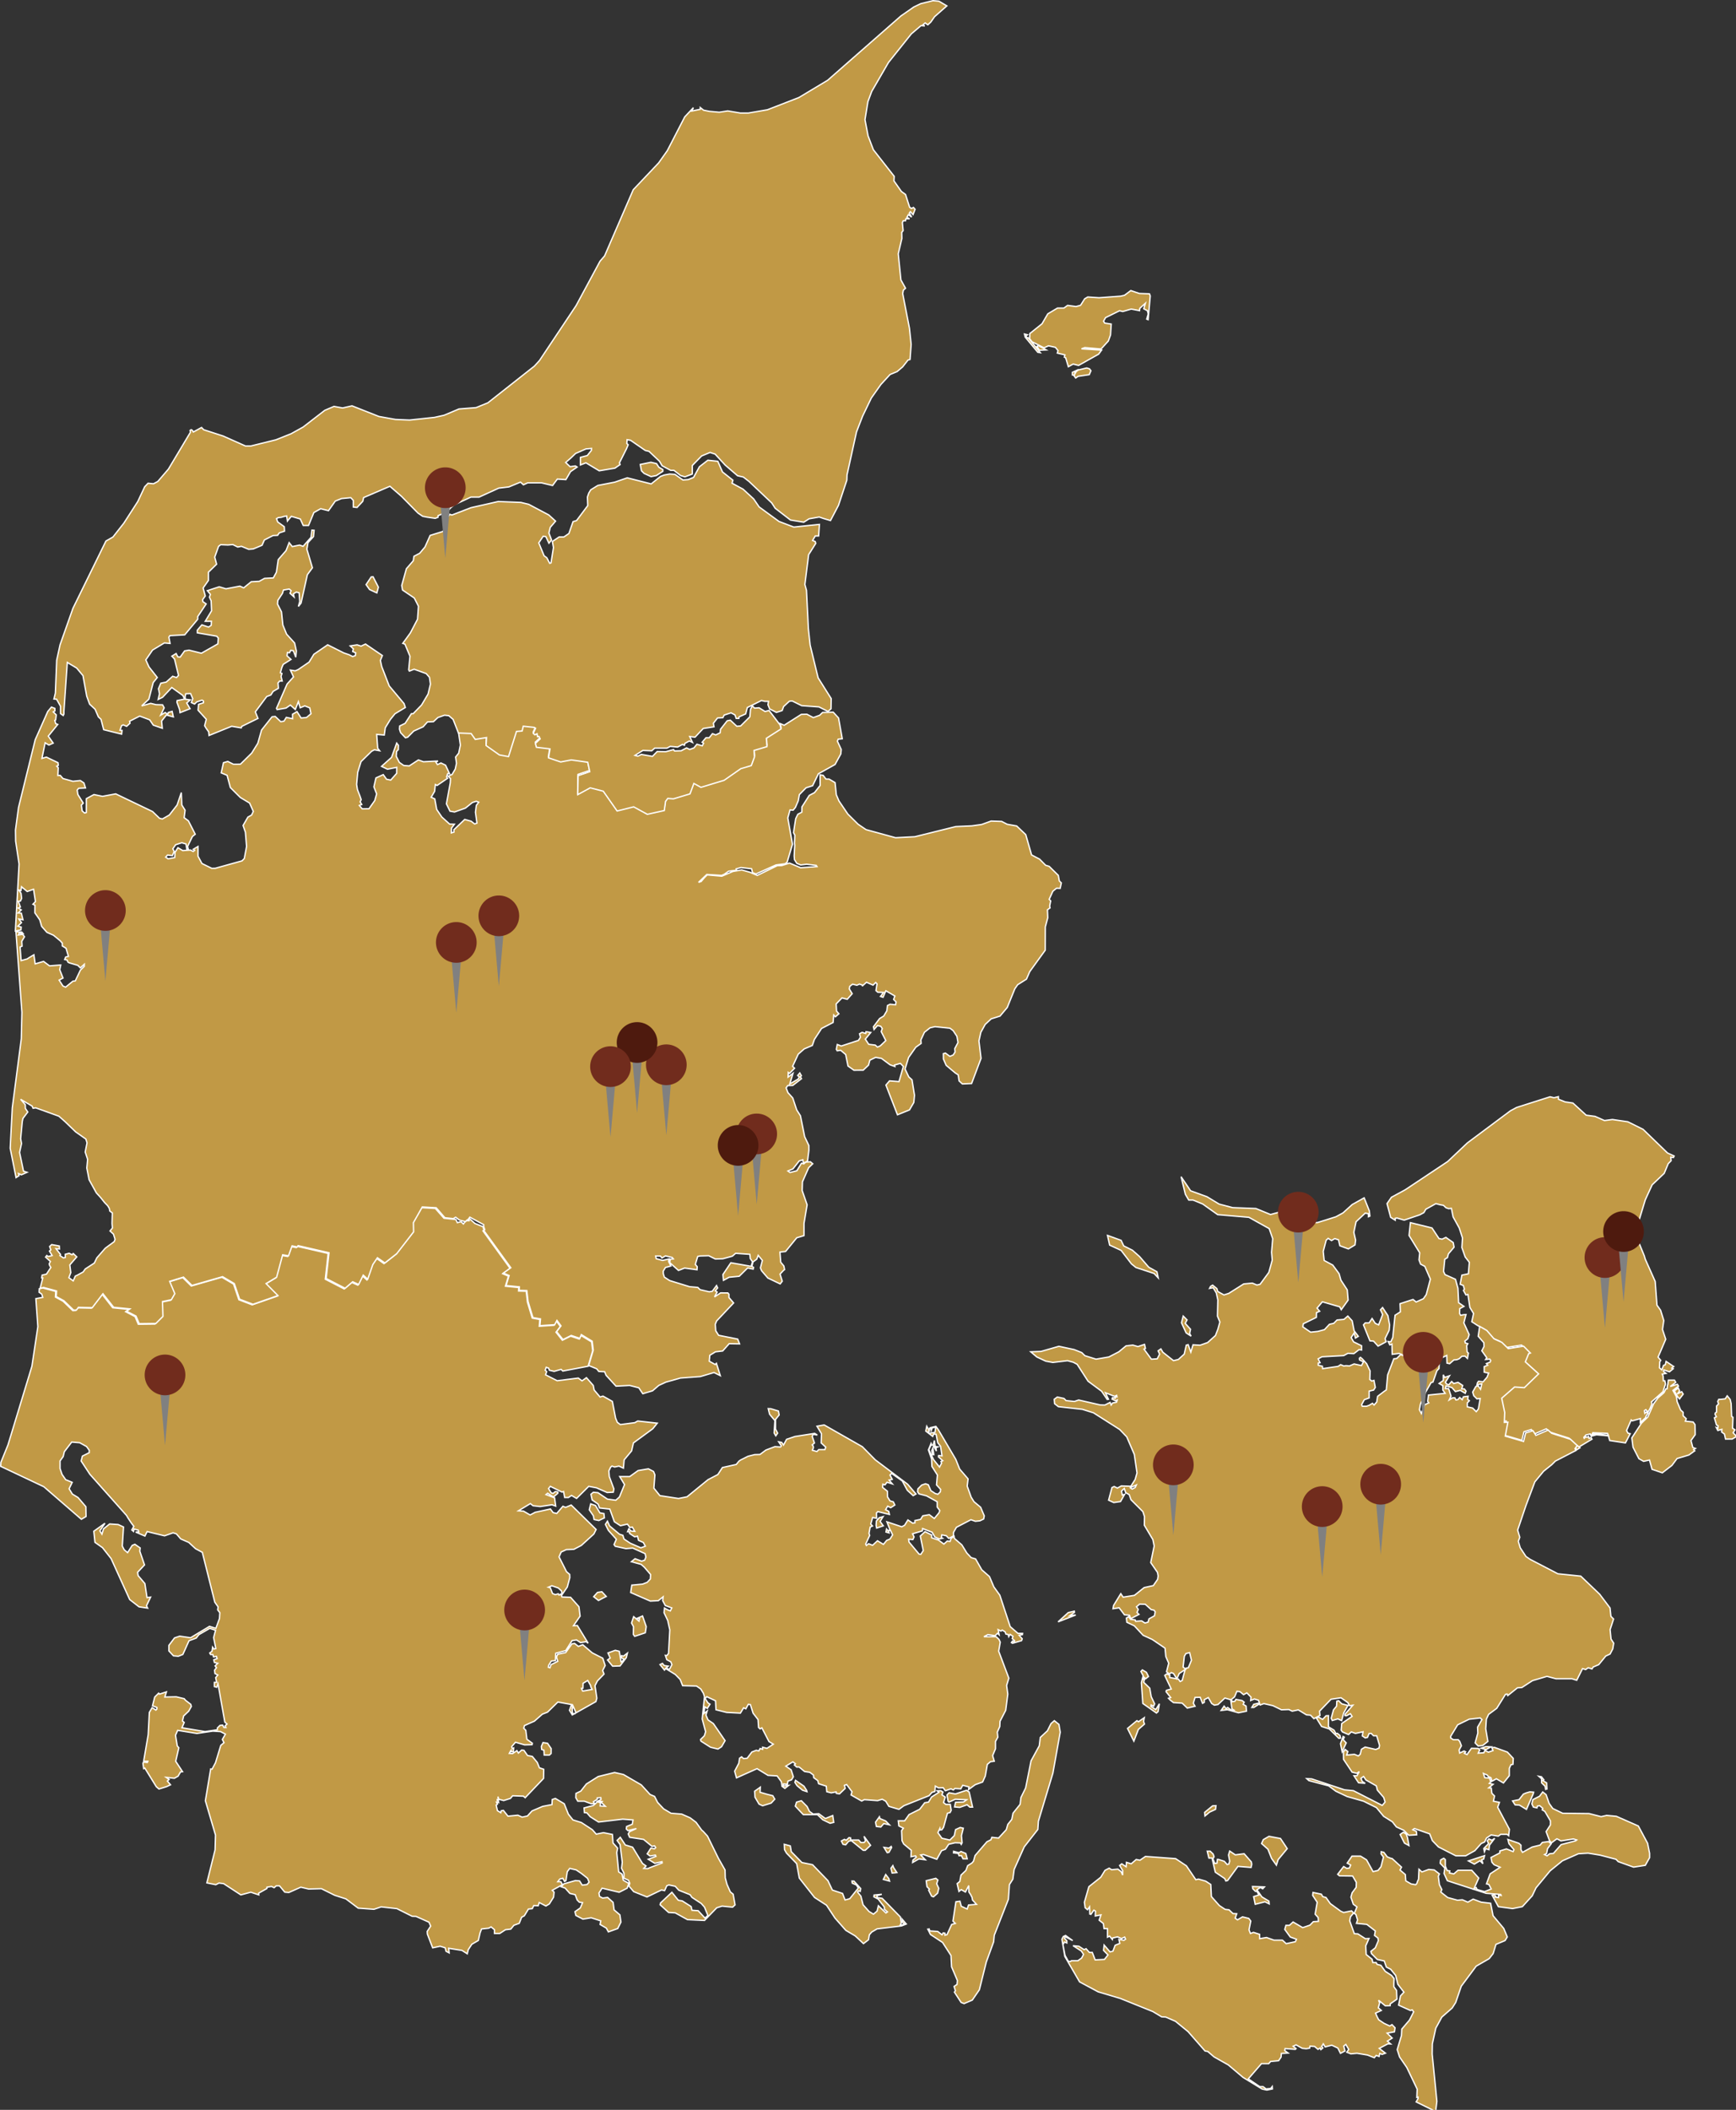 <svg xmlns="http://www.w3.org/2000/svg" xmlns:xlink="http://www.w3.org/1999/xlink" preserveAspectRatio="xMinYMin meet" viewBox="0 0 653 793.21"><rect x="0" y="0" width="653" height="793.21" fill="#333333" stroke="none"/><defs><clipPath id="a"><rect x="163.99" y="346.66" width="15.3" height="34.13" style="fill:none"/></clipPath><clipPath id="b"><rect x="163.99" y="346.66" width="15.3" height="34.13" style="fill:none"/></clipPath><clipPath id="c"><rect x="179.99" y="336.66" width="15.3" height="34.13" style="fill:none"/></clipPath><clipPath id="d"><rect x="179.99" y="336.66" width="15.3" height="34.13" style="fill:none"/></clipPath><clipPath id="e"><rect x="31.99" y="334.66" width="15.3" height="34.13" style="fill:none"/></clipPath><clipPath id="f"><rect x="31.99" y="334.66" width="15.3" height="34.13" style="fill:none"/></clipPath><clipPath id="g"><rect x="159.85" y="175.71" width="15.3" height="34.13" style="fill:none"/></clipPath><clipPath id="i"><rect x="433.71" y="543.07" width="15.3" height="34.13" style="fill:none"/></clipPath><clipPath id="j"><rect x="433.71" y="543.07" width="15.3" height="34.13" style="fill:none"/></clipPath><clipPath id="k"><rect x="489.71" y="558.76" width="15.3" height="34.13" style="fill:none"/></clipPath><clipPath id="l"><rect x="489.71" y="558.76" width="15.3" height="34.13" style="fill:none"/></clipPath><clipPath id="m"><rect x="511.71" y="550.38" width="15.3" height="34.13" style="fill:none"/></clipPath><clipPath id="o"><rect x="527.71" y="500.76" width="15.3" height="34.13" style="fill:none"/></clipPath><clipPath id="p"><rect x="527.71" y="500.76" width="15.3" height="34.13" style="fill:none"/></clipPath><clipPath id="q"><rect x="480.71" y="448.07" width="15.3" height="34.13" style="fill:none"/></clipPath><clipPath id="r"><rect x="480.71" y="448.07" width="15.3" height="34.13" style="fill:none"/></clipPath><clipPath id="s"><rect x="596.05" y="465.13" width="15.3" height="34.13" style="fill:none"/></clipPath><clipPath id="u"><rect x="603.05" y="455.36" width="15.3" height="34.13" style="fill:none"/></clipPath><clipPath id="v"><rect x="603.05" y="455.36" width="15.3" height="34.13" style="fill:none"/></clipPath><clipPath id="w"><rect x="189.64" y="597.63" width="15.3" height="34.13" style="fill:none"/></clipPath><clipPath id="x"><rect x="189.64" y="597.63" width="15.3" height="34.13" style="fill:none"/></clipPath><clipPath id="y"><rect x="54.42" y="509.26" width="15.3" height="34.13" style="fill:none"/></clipPath><clipPath id="aa"><rect x="276.99" y="418.66" width="15.3" height="34.13" style="fill:none"/></clipPath><clipPath id="ab"><rect x="276.99" y="418.66" width="15.3" height="34.13" style="fill:none"/></clipPath><clipPath id="ac"><rect x="269.99" y="422.97" width="15.3" height="34.13" style="fill:none"/></clipPath><clipPath id="ad"><rect x="269.99" y="422.97" width="15.3" height="34.13" style="fill:none"/></clipPath><clipPath id="ae"><rect x="242.99" y="392.66" width="15.3" height="34.13" style="fill:none"/></clipPath><clipPath id="af"><rect x="242.99" y="392.66" width="15.3" height="34.13" style="fill:none"/></clipPath><clipPath id="ag"><rect x="231.99" y="384.28" width="15.3" height="34.13" style="fill:none"/></clipPath><clipPath id="ai"><rect x="221.99" y="393.35" width="15.3" height="34.13" style="fill:none"/></clipPath></defs><path d="M645.64,535.69l-.77-2.66.74-.37-.51-1,.12-.46.46-.29v-2.3l.77-.83-.34-.87.41-.83h.75l1.68-.19.74-1.13,1.11,1.36.37,1.57.19,4.79.5.37-.17,4.07.91.64-.68,1.11,1.33,1.36-1.71,1h-2.48l-.41-1.9-1.06-.76.09-1-1.53.43-.56-1.11.59.25.09-.89Zm-17.36-14.44,2.66-.83.42.68-2.09,1.64,1.36,2.44L631,525l-1.18-2.08,1.47-1.11.5,1.13-.89,1.13,1.67-.85.57.91-1.38,1.8-.68-.8-.45.23.22,1.6,1.33,3.15.92.83v1.31l1.19,1.13-.36.92,2.94.31.72,1,.07,3.74-1.6,2.24.7,2.6,1,.36-.71.44.44.44-2.21,1.59-4.44,1.32-1.94,2.59-3.61,2.78-3.88-1.31-.95-3.49-2.22.49-1.76-1-2.21-4.3-.45-3.52,3.59-5.49,2.42-2.35,2.19-5,1.6-2.15,2.28-2,.75-1.46h.41l.13-1.25.16-.47.2-1.53,2.31,0,.48.82Zm-87-55.61,1.19.23,1.39-.67,2.77,1.95.32,1.73-2.12,2.51-.38,1.43-1,.6L543,478l.54,1.19,3.94,1.77.92,3.35.27,5.45,2,1.38-1.57.85-.08,1.8.41.72,1-.23,1-.07-.8,3.15,2,4.39-.49,1.54-1.14.91.17.69.95.28-.43.76.16,2.32.5.46-.38,2-.94-.88-1.17.08-1,.93-.9.35-1.09.09-1.59,1.4-1-.21-.09-2.89-1.42.69-.76-2.17-1.32,2.58h0L534,507l-3.72,3.42-4-1.59h0l-2.62.33-.09-3.86-.78.31-.64-1.27,1,.15.74-1.66.86-8.36,2-1.27-.12-3.07,4.89-1.59,1.15.95,2.72-1.22,1.09-1.55,1.55-5.81-2.08-4.81-1.59-.84-.6-1.58.26-2.68-4-6.52.51-4.82,8.12,2Zm44.94-52.37,2.51,1,2.92.42,5,4.57,3.33.44,3.54,1.57,3-.39,5.78.85,5.75,2.85,9.19,8.89,2.49,1.15-.28.57-1-.15.15,1.34-1.09,1.1L626,441.12l-4.54,4.32-2.58,5.64-2.44,8-.69,1.24,0,1.56-.78,1.66,3.52,8.56.38,1.29,3.73,8.36.67,8.92,1.36,1.91,1.21,3.88-.49,3.36,1.22,3.67-2.88,6.73,1,1.21-.36.53-.12,2.28.86.75.7-1.7.63-.21.3-1.26,2.88,1.94-.74.57.54.26-1.4,1.15-2.13-.71-.1.6.94.71-1.43.27.33.75.09,1.76.54,0,.26,1.19-.93,2.89-4.35,3.87.17.76-.1.25-.62,1.48-.74,1.35-.83-.94-.54.38.16,1,.47-.46.73.36-.77,1.22L619,533l-2,1.81.05-1.49-3.1.86-.37-.36-1.75,4,.56,1,.8.19-1.78,3.46-5.91-.89-.36-1.25-.11-.51-4.53-.41-1.62.45.08-.61,1.24-.21,4.78.58-.31-.74-5.54-.24-.61,1.26-.36-.8-1.62.38-.78.9.15.36.67-.61.35.24.6-.38.17.79.79-.32.33.61-5,3h0l-.92-.81h0l-.19-.23h0l-2.5-2.34L583,538.4l-1.35-1.23-4.58,2L576,537.44l-2.74.83-.79,3.21-6.89-2,1-5.23-1.34.07.14-3.76-1.07-5.32L569.1,521l3.68.25,5.36-5.19-5-4.51,1.14-3.08.63-.2-2.56-2.57-5.77.91-2.4-2.34L561.22,503l-2.74-3.17-2.68-1.51h0l-2.19-1.4.67-3.11-1.39-2.29-.72-4.85-.77.16-.92-1.69.35-.47-.4-1.39-1.18-.46.64-3.43,2.45-.51.35-4.31-1.55-2L549.88,469l.23-3.57-1.2-3.73-2.32-4.2-.65-3.22-1,.13-1-.33-1-.93-1.13-.19-1.7-.44-3.78,2.1-.74,1.27-1.51.82-5.89,2-2.7-.8-.68.11,0,.72-1.71-1.08-1.37-5.16,1.66-2.39,5.17-2.8,16-10.64,7.41-7,16.2-12.08,2.33-1.25,12.57-4,1.47.36,1.66-.41Z" style="fill:#c19945;stroke:#fff;stroke-width:0.5px"/><path d="M475.63,709.39l-.66.71-.87-.48-1.32.84,1.89,2.69,2.62,1.57.12,1.06-1.59-.79-3.67.94-.59-2.89,2-.63-.86-1.47-.45.14-1-1-.13-.84Zm-33.42-10.63,4.06,2.7,3.54,5.22,1-.23,2.72.78,1.91,1.25.23,4.54,3,3.38,2.17,1.44,1.46.16,1.49,1.41,1.42.07-.59,1.65.87.64,1.89-1.12,2.35.58.75,1-.66,3.31.53,1.36,1.15-.42,2.31.74,0,1.63,2.59-.44,2.81,1,3.18,0,1.42,1.32,3.44-.74.42-.92-2.33-.84-2.07-2.85.43-1.53,1.31,0,1.39-1.27L490,724.7l2.73-.93,1.28-1.31,1.92-.12-.11-1.44-1.13-1.26.77-4.48-1.69-2.57.12-1.11,3.14.65.54.93,1.2.31,1.64,2.31,3.9,2.84,1.09.49,3-.61.75.8L508,720.61l-.3,1.52,1.73,4.84,1.34.08,2.83,1.82,1.35-.09-1.22,2.77.18,3.27,2.2,1.77.27,1.23,1.26,0,.38.7,1.4.34,1.64,2.27,2.38,1.55.94,1.17-.07,2,0,1.09,1,1.36.14,3.3-2.52,1.77,0,.65-1.83.08L518.56,752l.4,1-.5,1.84,1.13,1-2.18,1,.66,1.5.54,1,2,1.34,2.15,1,.85-.51,1.14,1.18-.22,1.53-2.76.49,1.91,1.86-1.81,1.13,1.22,1.08-1-.06-3.29,1.72,2.35,1.8-1.28.46L519,772l-.26,1.13-1.1-.38-.69.86-2.54-1-4-.67-2.25.22-1.57-.62.73-1.05-1.1-1.88-.76.62.45,1.84-1.69.89-1-2-2.27-1.06-2.48.64-.7-1.14-.64,1,.47.53-.75.65-.28-.63-.81.51-1.29-1.09-1.72-.11-.13.76-1.32.21-1.45-.16-2.33-1.29-1.1.51,1.09.89-.27.29-3.85-.3-.12.77,1.26.92L482,772l-.13,1.4-.92,1.34-3,.28-.72.83H474.5l-4.95,5.71,4.3,2.92,1.25,0,1.14.86,1.7-.16.63-.76.06.93-2.1.42-1.8-.39L467.56,781,462,776.3l-5.33-3-2.38-2.05-1-.16-6.41-7.31-4.74-3.87-3.64-1.58-1.51-.07-3.34-2-12.25-4.94-8.31-2.47-7-3.75-5.55-9.57-1.1-6.48.53-1,.84-.4,2.69,1.92-2.81-1.44-.26.63.86.89v.82l-.89-.37-.57,1,.8,4.06,1.22,2.19.74.11.46-.32h2.41l1.4-1,.72-1.38-.84-1.27-3.11-2,2.21.22,1.94,1.27.76-.35,1.24,1.4,1.1,0,1.06,2.8,3.49-.17,1.35-1.7-1.68-1.71.22-2,2.23,2.58,1.09-.29.82-2.2,1.76-.71-.34-1.49,1.88.33.63-.43-.35-.78-1.17.55-1.51-.64-1.83.42-.11.58-1.05-1.29-.79.41v-3.23h-1.3l-.23-1.89-1.6-1.27.69-2-2.14.43.06-1.85-.6-.35-1.1,1.58-.43-.12-.08-2.71-.79,1.09-.87-.74-.29-2.06,1.68-5.86,4.48-3.56,1.58-2.58,1.57-.82.94.59,2.33-.23,1.23.93.58,1.32,0-1.71-1.14-1.93.8-.61,1.64,1.1.12-1.66,1.8.55,1.88-1.62,1.41.28,2.06-1.42Zm20.34-2.85,2.11,1.43,3.33-.42,2.69,3.06.17.89-.26,1.2-4.94-.39L461.77,707l-.66.17-.43-.92-3.54-2.39-1.24-5.32h-1.18l-.61-2.57,1.12,0,1.1,1.07.34,1-.43.82.69,1.7.84-.11.14-1.39h.42l2.18.7,1.08,1.2.63-.15.33-1.11-.44-2.3Zm59.27,2.18,1.31.54.52.1,3.54,3.23-.57,1.09,2,1.69.18,2.38,2,1.15,1.71.29.41-.41.38-1.06.28-.57.17-3.76,1.11,1,2.56-.93,2.08.19,1.93,1.48-.4.89.4,3.16.92,1.84-.39.94,2.6,2.06,3.67,1,1.84-.16,2.06.9,2-1.14,3,1.13,3.57.42.93,4.68,4,4.77,1.34,3.21-.84,1.37L562.71,731l-1.07,3.47-1.48,1.9-4.88,2.81-5.62,7.55-2.09,6.1-1.33,2.1-3.89,3.4-2.27,4.18-1.3,5.9-.06,3.82L540.49,790l-.47,3.82-7.33-3.6.72-1.28,0-.52-.47.12.13-3.12-3.91-8.16-2.71-3.94-.88-2.76,1.58-5.28.13-2.43,2.92-3.42,1.54-3.06-.52-.75-.69.23-4.44-2,.7-3.48,1.3-1.4-2.31-3L525,742.7l-1.9-2.36-1.62-.8-.79-2.31-2.61-.56-2.18-2.19-.24-.86,1.66-1.32,1.13-2.67-.12-1-1.31-1,.31-1.67-3.18-2.47-3.93-.39.43-1.31-.64-2.06-.59-.34,1-2.49-1.38-1-.89-2.65.45-1.64,1.53-2.06.06-1.86-1.4-2.39-4.94-.07-.68-.58,2.25-2.92,1.16.7,1-.15.48-1.12-1.31-.71,1.81-2.64h3.2l2.27,1.4,2.45,4.43,1.87-.44,1.11-1.4.93-3.63-.92-1.22.07-.79,1,.23Zm36.6-.45-.35,1.32-.74.21.48,1.5-1.1-1.13-2.14,1.28-2.21-1.2Zm-81.09-7.26,4.33.81L484.2,695l-3.43,4.14-.65,2.08-1.84-2.58-1.34-3.42-2.4-2.13.64-1.46Zm84.92.72-2,2.62-.17,1.69-1.23-.39-.47,1.14-.25-1.2,1.83-1.88-.53-1,.63-.75,1.14.54Zm-32.83-.25.56,3-1.69-.93-1.62-3.24,1.21-.85,1.08.74ZM455,681.26l-1.74,1.46-.14-1.34,3-2.46,1.27-.06-.17,1.39Zm121.77-7-2.59,6-2.63-1.61-1.65-.1-.94-1.48,2.43-.48,1.62-2.08,1.05-.45,1.38-.4,1.43.11Zm5.93,3.71,1.38,1.94,3.72,1.8,9.94.11,4.54,1.16,2-.47,3.72.34,8.26,3.64,3.49,6.51.75,3.75,0,1.65-1.62,2.88-4.41.68-5.79-2.08-.82-.87-5.94-1.55-4.57-.75-3.62.22-6,2.64-4.64,3.77-5.31,6.4-1.43,3-3.71,4.08-3.68.73-5.34-.72-2.34-4.28.83-.13.52.5-.34.29,1.38.21,0-.91,1,.1-.18-.39-5.47-.41-14.6-4.74-1.25-2.74.31-2-1.77-1.83.19-1.25,1.16-.62.6.49v2.47l.68,1.64,1,.15-.13.79,1.65.34,1.57-1.37,5.16,0,2.64,2.92-1.77,4,.8-.42.33.73,2.84.81,2.5-1-.89-1.7-.9-.23,1.38-3.76,3.77-2.48-2.27-.94-.83-.95-.35-1.78,3.32-1.71,0-.74,2.48-.77,2.52,1,.32-.73-1.89-2.24-.39-1.59,4.14,1.44.77.71,0,1.7.58,1,3.62-2,3-.73.84-1,2.32-.33,1,.85L582.12,695l-.37,1.84-.77.39.95.49.92-.77,1.48-.17,2.9-3.3,5.46-1.42.4-.32-1.26-.38-4.69.74-1-.56-.53-.23-2,1.5-.78-.87-1.26-3.34,1.62-2.52,0-1.5L581.09,681l-1-.59.23-.56-1.16-1-.91.17-.12.66-1.35-.3-.57-1.21.38-1.6,2.52-1.27,1.19-1.6,1.27,1Zm-.82-5.38-.5.13-.18-1.17-1.33-1.29,0-1.52-1.05-.93,1,.17.91,1.15-.39.32,1.44.83Zm-21.07-15.85-1.78,1-1.88-.49,1.74-.6Zm-54.43-1.5-1.53,3.31-.62-3,1-2.7.42.25-.42.94Zm-76.22-8.06.34,1-2.3,2-1.7,4.42-2.38-4.78,3.53-2.93.58.41,2.2-1.53ZM499.71,645l0,4.22,2.08,1.24.74,1.32.5-.12,1,.78.21,1-.63.1L500,650l-2.89-.93-1.92-3.11.75-.44,1.57.9,1.27-1.36Zm-28.06-3.08-.78,0,.73-1.18,1.61-.39.23.42Zm33.78,2.1-.77,2.85-1.41-.65-2.12.61-.4-.84.86-3.15,1.15-1.39.11-1.88.67-.17,1.2,1.17,2.3.6ZM432,630.29l-1.06.85-.6-.55-.34.77.52-.13-.32,1.24,2.28,2.2.56,3.22,1.27,2.67-.38.91L433,641l-.07.56,1.82,1.17,1.36-2.19-.5,2.95-.61.53-5.13-3.59-.54-7.8L430,630l-.84-1.6.54-.59,1.52.9Zm-27.84-24.13-1.76,1.27,2.25-.27L398,609.75l3.83-3.49,2.28-.53ZM593.38,543.5l.92.81h0l-1.25.76-.33-.72.27-.47Zm-145.9-42.16.56,1-1.88-1.24-1.74-3.8.65-2.52,1.44,1.45-.69,1.3,2,2.22Zm75.23-3.22-.18,2L521,503.24l.37,1.22-3,1.62-1.71-1.87-1.36-.11-2.43-6,.64-.74,1.48,0,1.12-1.67,1.2,1.84,1.27.56,1.5-3.9-.82-1.76.8-.86,2,3.06Zm-94.05-25.7,3.45,4,3.08,1.71.47,2.29-1.55-1.65-6.84-2.25-1.68-1.36-3.87-5.06-4.33-2-.8-3.64,5.11,1.85,1,2.1,3.25,1.61ZM454,449.91l4.58,2.77,5.06,1.33,8.77.34,5.5,2.25,9.59-2.57,2.35,3.93,3.24,1.66,2.51,0,6.88-2.16,2.7-1.47,3.47-3.15,4.48-2.5,1.94,4.87.21,2-.54.23,0-1.13-1.2-.23-3.45,3.23-.84,4,.67,2.92-.23,1.8-2.49,1.51L504,468.35l-.52-2.24-1.43-.44-1.19.73-1.25-.83-.76.67-1.11,4.22.36,3.43,3.21,1.71,2.39,3.24.69,2.44,2.39,3.66.32,3.84-2.58,3.61-.57-1.08-6.54-1.89-2,2.38,1,1.18-1.21.51-.05,1.79-4.91,2.4-.17,1.16,2.93,2,2.76-.3,2.44-.66,1.86-2,1.63-.37,1.24-1.26,2.6-.22,1.45-1.25,1.65,1.79.72,3.72,1.59,2.11-1.08.65-.48-1.93-1.13,1.74.91,1.62,3,1.45,0,1.63-.91-.18-2,1.53-2.23-.12-1.57.85-8.19.45-1.43.78.72,1.45-.67.15v.81l1.54.36.1.91,5.79-.85,1-.65,1.16.5.81-.12,1.35.1,1.72-.75,2.77.61.74-1.37-1.47-.75-.05-.63.41-.34.71.6,1.61,1.78,1.31,2.75-.12,3.2.76.58.8-.25.51,2.64-.63,1L515,523v2.57l-1.82.66-1,1.87.25.6H514l1-.37,1.25-.75.61.65,1-1.15.33-2.12,2.54-1.93.73-.48.51-5.65,2.32-6.05,1.08-.12,1.47-1.46h0l4,1.59,3.73-3.42,6.81,3.72h0l-.09,3.36-.79.82-1.5,4.28-.67.14-2.19,3.85-.73,3.23-.73.18-.37.89-.39,2.07.74,1.45,1.25-3.32,1.54-.7-.43-.56.3-2.37,6.29-.64-.88-1.24,0-1.66-1.41-.81L542.9,519l0-2.15.51,1,1.82-.63-1.54,2.46.4.59.85.37,1.1-1.26.78.76,1.63-.44,1.75,1.17-.39,1.3,1,0,.64.82-.32.82-1.85-1.11-1.82.46-1.33-1.51-2.2-.63-.28,1,1.24,0,.92,2.87-.68,1.41,1.31-.8.8,0,.4.81.79-.16.64-.75.94.82.44-1.08,1.8-.23-.18,1.19.64.5-.78.83,0,1.47,2,.46,1.37,1.35.8-1,.68-3.93-1.23.12-1.18-1.17-.42-1.37,1.18-2.1.88-.29.92,1.32.45-2.07-1.81.38.17-.75.41-.55,1.73.19,1.48-1.74.59-1.53-1.66-.34v-2.1l1.32-.52-.5-.61,1.45-.6.16-.61-.36-.47-1.53.12.43-.65-1.87-2.61.83-1.64-.08-1.41-2.12-2.42.56-3.69h0l2.68,1.51,2.74,3.17,2.93,1.32,2.4,2.34,5.77-.91,2.56,2.58-.63.2L573.75,512l5,4.51-5.36,5.19-3.67-.25-4.85,4.22L566,531l-.14,3.76,1.34-.07-1,5.23,6.89,2,.79-3.21,2.75-.83,1.11,1.75,4.58-2,1.35,1.23,7.09,2.26,2.5,2.34h0l-.82,1.19.35.65-7.73,4-1.34,1.34-3.08,2.47-3.3,4L574,566l-3.13,9.24.8,2.7-.27.78-.28.72.7,2.42,2.18,3.31,1.56,1.07L586,591.67l8.6.88,7.11,6.79,3.91,5.18.33,3.15,1,1-1.3,4,.35,3.53,1,1.57-.36,2.15-1,1.92-1.62.76-2.66,3.24-2.07.87-.46.74-1.43-.44-.95.66-1.18-.34-2.18,4.38-1.79-.57-6,0-3.4-.9-5.46,1.61-4,2.59-1.65.11-3.64,2.92-.22-.58-.63.1L563,642.26l-3.05,2.26-.85,1.82-.24,3.62.81,4.72-1.92,1.54-1.74.19-1.13-1.15,1-3.71-.1-2.2,1.67-2.87-.66-.61-4.14.47-4.35,2.12-2.62,4.31,0,.64,1,.64,1.83,0,.56.62.64,1.67-.85,1.55.19,1.18,1.67-.77.57.31-.46.55,1,.48,1.66-2.36,2.52.06.6.54-.58,1.23,2.13-.15.36-.87,1.35.65,1.71-.6-.41-1.08,1-.11,4.83,1.75,2.22,2.38-.11,2.21-.76.17-.62,1.35v2.77l-2.21,2.74-2.65-1.58-1.67.93-.37-1.32-1-.47-.43-.56-1.4-.59.49,1.58,1.78.18.48,1.43-.55.55,1.44.35L560,672.16l.94.05.24,2,1,1-.43,1.95,2.27.45-.67,1.82,4.42,8.3-.28,2.42-.57-.52-2.43,0-.9.67-2.69-.45L559.17,691l-.71,1.49-1.28.58-2.39,2.69-3.48,1.95-3.69,0-6.55-3.35L538.78,692l-1-2.55-5.74-2-.62.45,1.34.59.14,1.31-3,.18-1.84-1.86-2.81-1.28-1.5-1.92-3.29-2.06-2.72-3.29-4.85-2.4-6.16-1.75-4.24-2-2.68-2-7.49-2-.8-.74,1.88.1,12.34,4.11,3.36.33,10.84,5.53,1.06-1.26-.51-1.72-2.4-2.78-.38-1.58-3.93-2.23-.86-1.31-1,.7.49,1.17,1.11.71-2.5-.2-1.73-2.65,1.14,0,.86-1.57-.9.65-1.8-.44-3.22-4.8-.05-2.73.67-1,1,.81-.45,1.3,2.93-.28,1.46.62.72-.64.46-1.87,1.39-.84,4,.91,1.23-.54.19-1-1.07-3.6-1.19,0-.86-.89-.83.05-.59,1.43-.83.21-1.12-.76.28-1.55-2.87.61-1.53-.57-1.06,1-2.31-1-.46-.66.22-2.48,3.89-2.69-.63-1-1.53.77-.5-.07.06-.59,2.89-3.31-1.28.18L507,640.1l-2.58-1.81-3.74.54-4.33,4.5.16,1.6-2.29,1.21-1.27-1.31-1.53-.12-3.07-1.87-2.28.48-1.27-.61-2.78.1-3.23-1.56-3.39-.76L474,641l-.62-1.78-1.53-.48-1.41.57.13-1.27L469,636.44l-1.22.68L466.42,636l-1.15-.15-.89,2.11-1.24,1,.38.81,1-.19.35-.68,2.34.43.79.61-.37.81,1.08.64.15,1.94-3,.6-4.15-1.15-2.38.28,1.12-1.64.78,1,.54-.49,1.7,1.21.71-.2-.78-.49-.48-3.44-2.18-.62-2.58,2.43-1.38.24-1-.62-1.27-2.23L453,639v1l-.66.37-.89-2.26-1.93.05-.65,2.18.65,1.13-.91.2-2,.5-1.93-1.86-3.29-.22-1.22-.95-.64-.66.83-.28L438.62,636l.13-.51,1.81-.49-2.44-5.13.79-.58,1.12.53-.06.85,3.27.59.66.91.79-.39,1-3.74.51-.92.8-.13,1.16-2.83-.67-2.84-1.41.35-.58,1-.47,4.06,1,.79-2.46,1.65-.9,2-1.24-2-.83-.35-.75.53-1.06-.85.82-3.2-1.09-2.52-.3-3.15-4.8-3.26L430,614.81l-3.32-3.57-2.82-1.35-.17-1.57.89-.55.62,1L427,609l.18.54,2.23-.17,1.27.81,1.16-.32.35-1.24,2.06-1.15.28-1.48-.42-.61-1.09-.24-2.21-2-2.13-.07-1.18,1,.66,1-.48,1.14.75.73-3.09,1.61-.5-1.3-1.87-.15-2-2.64-2.31.35.22-1.25,2.71-4.41.87,1.31,4.26-.68,3.66-2.92,3.43-.74,1.64-2.37.18-1.27-.23-1.32-2.55-3.69,1.29-6.25-.49-2.41-3.21-5.39.06-3.24-.6-1.87-4.49-4.5-.65-1.9-1.32-.72-.54-1.59-1.08,1,.35,1.48.86-.28-1.55,2.72-2.54.37L417,564l1.27-4.75.82-.4,1.21.6,1.49-.81,3.5.12-.16.58.75.49,1.13-.61.42-.94-1.81.82-.11-.54,1.49-2.37.68-2.44-1-6.93-2.85-6.62-2.65-2.77-9.88-6.28-4.19-1.31-9-1-1.42-1.11-.14-1.66,1.16-.85,2.52.54.78.8,3.13.32,1.6-.54,8.09,1.85,1.74.05,2-1,.39,1,.54-.79,1.49-.29.25-.8-.63.27-1.31-.65.18-.54,1,.23-.07-.49h.76l-.15-.59-.77.36-3.44-1.35,1.14,2.45-.47.08-2.1-3.09-5.11-3.78-4.1-6.35-1.43-.76-2.19-.59-5.52.66-2.67-.49L390,510.16l-2.28-1.94,3.88-.15,6.7-1.92,5.72,1.22,2.88,1.14,1.19,1.17,4.19,1.3,4.83-.83,3.75-1.94,2.7-2.23,2.56-.29,1.91.56,2.48-.83.35,1.52-.54.26L433.1,511l2.19-.15.9-1.76-.57-1.23,1.05-.74.75,1.26,4,3.16,1.83-.45,2.2-2,.77-3.38.71-.18,1,2.8.82-2.75,2.65.16,2.85-1,2.94-2.64.92-2.38.75-2.71-.91-2.2.14-6.09-.56-2.61-1.19-2-1.36.26.38-.74.77-.48,1.6,1.3.33,1.09,2.32,1.29,1.82-.58,5.64-3.56,3.24-.3,1.7.72,1.21-.28,3.29-4.48,1.27-4.6-.25-2.94.43-5.12-1.32-3.79-7.65-4.25-11.73-1-5.64-4-3.62-1.48-1.62,0L445.88,449l-1.61-6.61,3.57,5.29Z" style="fill:#c19945;stroke:#fff;stroke-width:0.5px"/><path d="M353.12,709.92l-.44,1.84-1.55,1.36-.7-.25-1.12-2.24.29-.4-.92-.92-.3-2.24,3.63-.91.78.64-.45,1.41Zm-18.82-3.7.31,1-2.34-.64.89-1.85Zm1.84-4.07,1.22,1.85-1.8.18-.43-1.8.72-1ZM358.71,696l2,.53.78-.45,1.81.75.52,2h-1.58l-.6-1.22-.89.07-.29-.88-1.8-.2Zm-23.33-1.41-1,1.81-.66.12-1.22-2,1.86.29.87-.63ZM295,693.36l2.29.62.35,2.17,4,4.08,4,.81,5.79,6,1.67,3.54,3.83,1.27.94,2.45,1.76-.47,3.22-4-.68-1.15-1.59-.69-.13-.8.76,0,2.55,2.82-.18,1.05-.69-.2-.29.5,1.23,1.51.81,3.23,2.26,2.54,1.65,1,1.37-1.16.48-2,2.84,2.71.59-.41-1.18-1v-.81l-2.31-3-1.63-.85.07-.67,2.91-.3-1.79.55,0,.69,1.93.3,6.86,7L339,723l-.44.87,1.75-.47-.85-.73-.09-1.13,1.54,1.81-1.79.71-9.22,1.12-2,1.18-.87,1-.33,1.9-1.9,1.45-3.11-2.89-3.54-2.1-4.07-4.61-3.19-4.83-4.49-2.91-5.74-7.3-1-5.44-3.81-3.94-.75-1.29Zm30-3,2.47,3.4-2,1.87-.77,0L320.24,692l-1,.22-1.16,1.36-1-.22-.6-1.24,1.16-.61.67.35,1.05-1,.58.1.06.8,3,0,.8.94,1.2,0,.56-.61Zm6-6.65,2.14.88,1.42,1.46-2.13-.46-1.1,1.28-1.68-.2-.32-1.61L330.8,683ZM304.48,681l1.4,1,2.12-.13,2.46,1.81,2.78-1.12.38,2.57-1.38.34-2.77-1.34-2-1.92-5.32,0-3-3.18.46-1.5,1.82-.54,2.15,2.17Zm49.41-7.78.8.5-.38,1.07,1.23.82-.62,2.09.88.68,1.65,0,.35,2.21-.42.85-1,.25L354.92,687l-.64.91-.63.06-.1-.6L352.8,689l1.5,2.1,3,.68,1.66-1.66.49-2.27,1.74-.8,1.16.28-.7,2.79.25,2.7-.32.6-.31-.55-2-.07-2.41.56-1.24,1.87-1.45.55L352.38,699l-5-1.78-1.05.17,1.73,1.8-2.42-.32-2.34,1.34.11-.91,1.27-1.08-.28-.49-1.75.31.12-2.41-2.86-2.39-.62-1.25-.16-3.74.67-.94-1.7-.84-.22-1.94,2.41,0,1.65-2.33,4-2,1.88-2.44,1.45-.25,1.13-1.91,2.77-1.78-.65-.55Zm9.66-.14,1,.63,1.29,5.69-1.06,0-1-.9-2.78,1-1.94-.18.38-1.75,3-.11,1.16-.83-4.29-.19-2.34,1.07-.34-.3-.42-2.38L357,674l2.38.44Zm-74.86,1.53,2,.5.75,1.3-1.36,1.47-3.22,1-1.35-.62L284,675.67l-.15-2.24,2.15-1.54-.11,1.92Zm14.73-1.5.12.48-1.67-.56-2.06-1.7-.82-1.26.26-.74,3.16,2.19Zm-58.9,1.53,1.69.72,1.17,2.28,2.26,2.41,2.77,1.65,4,.31,3.18,1.4,2.24,1.69,2.12,2.94.57.48,1.62,1.78,4.08,8.31,2.51,4.41.08,3,.64,2.37,1.27,2.88,1.06.87.72,4-.94.87-3.95-.4-2,.63L265,722l-6.41-.3L254,719.16l-2.5-.16-3.2-2.9.18-.69,4.26-4,2.4,3,1.48.24,3.35,2.12.32,1.4,2.33.17,2.57,2.78,1.08-1L265,717l-1.22-1.38-3.51-2.3-.7-1-4.26-1.69L254,709.16l-2.42-.51-.78.33L250,710.8l-1.16-.26-5.47,2.63-5-2-1.78-2.08.29-1.08-.5-1.14-1.69-.75,0-1.94-.89-1.79.27-2.26-.82-6.65-1.13-1.56,1.2-1.18,1.89,2.89,2.74.83,3.74,6.12,1.31.94-.84.93,1.55.06.69-.33,4.68-1.8-.07-.47-2.7.61L243.83,699l2.9-1.09-.22-.48-2,.35-1.06-.82,1.41-2.19,1.31.3.48-.47-.46-.65-.94.2-3.17-2.61-5.25-.8-.53-1.25.48-.86,2.59-1.17-3.18.77-.6-.61.11-.93,2.14-.88.27-1.6-3.88-.29L225.14,685,222,683l-1.25-1.46-.93-.07-.12-1.77,3.48-.91,1.53-1.4,1.15.37-.1,1.21,1.92.1-1.53-1.48.32-.3-1.62-.16,1.22-.6-.08-.7-1.34.11,0,.51-1.44.93.46.72-1.36,0-2.52-.93h-2.46l-.74-1.32.06-1.61,1.81-.86,2.09-2.67L225,667.9l6.18-1.52,3.32.75,6.72,3.9ZM207.3,659.24l-.64.59-1.95,0L204.6,658l-.85-.29-.11-1.12.61-1.46,1.71.26,1.36,2Zm191.51-8-2.76,15.39-5.45,18.06-.21,3.1-5.12,6.55-3.79,8.49-.5,3.67-1.27,2-.4,5.54L374,727.57l-.24,2.48L371,737.63l-2.61,10.44-2.65,3.87-3.1,1.32-1.11-.43L359,748.94l.38-.48-.51-1.65,1.12-.76.14-1.45-2.19-5.16-.22-4.24-3.17-4.92-4.55-3-1-2,.52-.07.19.73,3,.19,1.65,1.27.43-.72.65.11,0,.76.8-.24,1.74-3.81,1.37-.38-.9-.88,1.12-7.27,1.52-.2.49,1.89,2.22,1.05.52-1.52,3-.24-1.5-1.61-.18-1-.58-1.14-.61-.88-.05-2.44-1.25,2.44-1.58-.91-.86.69-.68-2.94,1-.82.44-2.37,1.88-1.8.64-1.77,1.6-1,.59-.69.59-2.11,4.46-5.18,1.5-.75.36-.93,2.52.28,2.9-3.14.58-2,1.49-1.87.46-2.33,2.68-3.34.31-2.56,1.77-3.61L387.83,662l3.09-5.66.38-3.13,2.68-2.5,1.38-2.75,1.23-1.06,1.74,1.4ZM232.94,620.8l.67,4,.34-.07.81-1-1.08-.49.12-.78.72.17,1.47-1.13-.4,1.7-2.37,3.12-2.78.09-1.92-2.33,1-.73-.84-1.91,2.76-1Zm8.75-13.27,1.39,4-.34,2.32-4,1.34-.51-.72.06-2.9-.74-1.39.8-2.39,2,1.69.18-.92-.85-.14ZM227,600.71l-1.88,1-1.81-1.43,1.44-1.61,1.64-.25,1.65,1.78ZM37.56,575.52l.78,1.25.61-2,2.29-1.83,3.22.22,2,.92L46,581.26l.73,1.4L48,583.72,49.73,581l1-.42,2,1.38-.14,1.23,1.77,5.15-2.6,2.78.19,1.23,2.55,3,.8,5.28,1.35-.19L55.1,603.7l.43.88-3.24-.49-3.5-2.72-7-15.41-3.24-4.11-2.83-2-.44-4.17,4.2-3Zm294.69-1.87-2.5.83-.21-1,.11-1.65,1.1-1.25,1.43-.4L331.06,572Zm-107-2-1.78-.37-.29-1.45-1.52-2.21.53-2.24L224,566l1.65,2.77,1.52.27.17,1.62Zm126-24.77-.48,0-.27-1.49.4-1Zm.23-5.31.3,2.26,1,.12-.75.36.2,1.21L351,543.28Zm-2.6-3.18.8.42,2-.28.32-2-1.35.25-.34,1-.15-.65-.71.24.44-.62,2.14-.49.89,1.19,6.61,11.21,1.45,3.65,3.17,3.68-.33,2.73,1.48,4.14,1.07,1.71,2.49,2.08,1.38,3.25-.23,1.18-1.43.68-1.7.17-1.67-.58-5.45,2.85-1.1,1.93,0,1.3-1.77.94-.94-1-1.69-.32-.18,1,.47.27-1.24.26-1.69-.77-1-1.75-3.58-1.4-.09.88-3.69,1.09.57,1.18-.45,1-1.59-.14.13,1.05,3.8,4.56.64.09.93-1.42-1.12-5.46,1.78-1.65,2.49,1.22,0,1.06,2.6.89,2,1.49,1.27-1.13,1.08.12.34-1.12,1.17-.77.12.79,2.78,2.41,1.89,3.07,1.62,1.73,1.66.48,2.33,4.1,2.89,2.53,1.65,3.88,2.25,3.13L380,611.55l2.91,2.52,1.73,0-.06.47-1.24.24,1.16,1.33-.22.69-3.43,1-.41-.27.42-.57.56.29.24-.41-.91-.81.27-.87-1.08-.71-.51.85-.19-.8-.85-.14-.32-.87-1.1-.65-.48.37-1.05-.53.38,1.92-.62-.55-.88.89-2.73-.4-1.49.78,4.57,0,1.09,1,.49,1.07-.59,3.38,3.82,10.14-.84,2.74.44,3.26L378.3,643l-2.13,4.11-.1,2-.93,2.09.2,1.9-.89,1.61,0,2.75-1.07,2.58.62,2.1-1.43.18-1.18,1-.77,4.38-1,2.26-2.78,1-2.52,1.84.18-1-2.36-.62-.73,1.34-2.26-.13-.55.56-.88-.44-2.12.73-.82-1.14-1.76.07-1.2-.69-.17,2.06-1.07.3-1.1,1.25L340,678.87l-1.85,1.36-3.8-1.12-1.18-1.94-1.33-.74-1.72.53-5-.37-1,.52-4-2.29.35-1.22-2-2.69-.85.29.3,1.16-2.15,2.06-1.18-.19-.08-.55-1.86.35L311,673.6l-.18-2.07-2.92-.94-.29-1.16-1.53-1.11-.11-1-1.35-1-2-.32-2-1.67-.95,0-.87-.79.38-.44-.93-.73L295.57,664l2,1.36.85,2.64-.69,1.13-1.35.49-.21,1.18-1.5-.14,0,.76,2-.2-1.44,1.14-1.08-.79-.25-1.72-1.58-2.19-3.43-.2-4.13-2.52-7.73,3.46-.69-2.53,1.58-3,.26-1.85.77-.54.74.67,1.37-.14,1.76-2.34,1.66-.64.94.24.51-.91.93.29v-.78l1.63.42,2.39-1.56-1.64-1-2.65-5.13-.69.38-.57-.52-.21-3-1.85-2.39-1-3.21-.8-.12-.93,1.7-.83-.38-1.21,2-5.19-.27-4-1-.17-3.37-3.29-1.55-.64.71,1.12,1.65.72.47-1,1.58-.9-.59-.44,2.56,1.3-1-.48,1.53.79,1.82,2,1.37,4.42,6.43-1.34,2.3-1.34.86-2.78-.67-3.6-2.29-.19-.6,1.45-1.43.47-1.52-1.28-4.8.86-8.36-.39-1.26-1-1.64L262,633.87l-5.23-.13-.92-2.34L254,629.52l-3.62-2.22-.43.59-1.69-2.08.91-.45.65.81,1.54.23-.83.68,1.21.55.18-.21.82-1.59-.43-1.06-1.49-.79-.55-1.64.56.09.64-.8.48-8.87-.79-3.54-1.37-2.88.14-1.78,1.21.68,1,.38.56-1.11-2.44-.9-1-1.87.18-1.41-1.82,1.46-3,.15-7.38-3.22.41-2.78,4.06-.38,1.73-.67,1.19-1.26.08-1.69-2.34-2.73-1.21-1.07-3.67-1,1.38-1.13,2.47.91,1.14-.36.46-1.15-.28-1.3L238,582l-2.56.21-4-.87-.47-.65.87-2-3-3.34-1.12-2.25.77-1.2.81,1.78,3.74,3.13,1.25.39.42,1.4,2.35,1.57,4,1.74,1.69-.61-.77-1.4-1.8-.8-.38-1.56-1.09.22-1.91-1.26,0-.65-.75,0,.48-1.11.92.87,1.32.1-.91-1.59-.89.19L236,573l-2.61.6-2.3-1.5-1.71-4.75-3.84-.41-.58-1.49-2.22-1.53-.46-2.15.91-.74,1.75.16,3.54,2.41,3.15.42L233,562.8l1.91-4.67-1.8-3h3.75l3.17-2.27,3.87-.65,1.93,1,.51,1.27-.38,5,2.26,2.81,7,1.07,3.2-.63,7.93-6.46,3.66-1.91,1.74-2.64,5.19-1.15,1-1.23.63-.45,2.8-1.4,2.5-.63,2-.05,2.21-1.65,3.41-1.3,2.11.14.3-.44-1-1.51,1.13.22.69,1,1.15-2.15,3.17-1.07,7.4-1.16,1,.62-1.53-.29-.41.77.86,2.5-.85.72.36.44.11.58-.4,1,1.7.47.7-.72h2.32l.3-.93-1.71-1.57L309,539l-1.7-2.8,2.72-.48,14.36,8.18,4.87,4.94L341.41,558l3.15,3.68-1.07.61-2.19-2-1.9-3.51-4-2.82-.63.58.84,1.63-1.18.27,1.22,1.44-2-.63-.76,1-.8-.26-.11,1.19,1.82,1.45.05,2.15.94,1.48,1.23.36.57,1.2-1.54,1-1.16-.57-.77,1.32,1.16.6.28,1.19-4.37-1.06-.51.51.06,2-1.5-.31-.71,2.46.66.75-.88.43-.43,2.34.25.77-1.51,3.26.27.51.83-.65,1.5.59,1.85-1.7,2.22,1.36,1.23-1.5,1.24-.51,1-1.57-.85-1.78-.72.36.24.69-1.17-.33.21-1.13.62.69.68-.46-1.15-2.94L339.2,574l1.07-.57,1.24-2,1.79,1.21.84-.11,0-.87,2.13-.44.83-1.34,2.45-.43,1.89,1.43,1.74-2.1.34-.87-1-1.33,0-2-4-2.21-2.84-.74-.53-.8.11-1.08,1.43-1.43,1.45-.49,1.06.38.94,2.19,1.63,1.08,1,.3.93-.9.13-.93-1.56-1.7.33-3.72-2.06-3.23-.13-2.77-1.18-3.42,1-2.49.31.65-.42.19-.74,1.54,1.78,3.76,2.25,2.8.77-1.48-.23-.62.66-.29L353,547.7l.06-.48,1.27.12-.53-3.6-1.06-1.36-.63-3.17-.89-.09-.39.9-2.6-2,.36-1.82,1.07,1.78ZM290,529.63l2.82.87.26,1.46-1.37,1.68,0,3.63.8,1.53-.7,1-.62-1.07.29-4.66-2-2.39-.51-2.11ZM170.22,458.34l1.28.15.53,1.17,1.4-.37.86.88.5-.68h0l.51-.54h0l1.37,0-.7-.38h0v-.07h0l.67-.33,2,1.79,3,1.21h0l.45,1.35-.41.24,10.2,14.1-2.77,2,2.14.93-1.14,3.77,5,.49-.06,1.32,2.88.07.47,4.12,1.81,6,2.86.51-.22,2.54,5.56-.36.86-1.62,1.52,2.06-1.64,2.18,2.39,3,3.1-1.54,3.23,1.09.57-1.4,4.09,2.48.42,3.33-1.73,5.82h0l-9.52,1.8-.63-.62-2.63.74-1.79-.42-.29-.78-.91-.33-.37,1.12.55.5-.41,1.21,4.37,2.22,7.94-1,1.4,1.05,1.66-1.2,2.57,2.93.34,1.72,2.22,2.62,1.09-.34,3.53,2,1.21,6.24.65,1.61,1.13.85,5.44-.71,1.11-.62,7.35.81-1.7,2.11-7.27,5.32-.69,3-2.8,3.37-.27,3.11-1.7-.78-1.61.35-1-.35-.49.39-.68,1.44.18,2.15,1.71,4.6L230.7,561l-2.31.12-4-1.76-2.94-.56-4.57,4.54-1.9-1.12-1.18.78H212.4l-.42-2.28-.55.24L207,558.8l-.66.84,1,1.61.68.22.87-.7.94.16v.46l-1.63,1.4L206,561.38l-.62.51,3.23,1.24.43,3.1-1.43-.51-4.41.67-2.7-.31-1-.8L195,568l1.91.12,2.5,1.44,1.88-1,5.76-1.25,1,1.36,1.37.32,2.32-2.71,1,.43,2.12-.89,9.37,9.19-.85,1.71L218.69,581l-2.82,1.47-2.84.12-1.95.9-.79,1.84,2.82,5.57,1.17,1,.05,1.22-.93,3.51-1.88,2.74-.34-1.28L210,597l-2.43-.83-1.29.55.72.21.84,2.17,1.06.42,1.09-.33.31.49.67-.39.41,1.09,3.24.13,3.15,3.54.44,3.54-2.49,3.6,1.45-.08,4.06,6.65-.75-.57-2.12.35-1.5-1-1.66.25-2.39,3.75-3.76,1-.15,2.78-1.52.15-1,1.62-.13.71.62.21.39-1.17,2.54-1.26-.48-1.65.48-1,3-.66,2.31-3.24,1-.2,1.45,1.15,1.63-.65,3.61,3.08,3.94,2,.9,2.75-.94,1.88.51,1.33-2.5,2.59-.9,1.78.69,4.7-.36,1.29-8.87,5L214.21,643l.7-2,.72,1.08-.43.15.13,2,1,0,.25-.53-1.25-2.81-5.48-1-3.89,3.8-1.93.75-3,2.63-3.74,1.66-.28,1,.77.79.41,3.37,2.06,1.49-.11.54-2.83.07L193.9,655l-1.42,1.64.2.69.53-.18-.11,1.44-.82,0,.08-.83-.79,1.43,1.23.09,1.64-1.13.55.92,1.25-1.14.85.13,1.35,1.93,1.79.35,1.88,2.28.8,2,1.62.55-.06,3.43-6.93,7.26-.65-.58-4.06-.15-.83,1-2.54.8-1.85-.5-.31-1,.16,1-.62.19.63.08-.61.27.55,0,.16.72-.8-.15.35.72-.49.37.49,2.09,1.27.78.14-.72.81-.16,1.74,2.18,3.71-.37,1.62.73,2-.44,1.7-1.89,4-1.71,3.53-.68.09-1.91,1.17-.4,3.34,2,1.56,3.92,1.71,2.15,3.2,1,4.11,2.69,1.45,1.66L227,689l3.36.67.22,3.21,1.73,1.93-.32,1.7.72,7.24,1.25.8.49,2.33,2.07,1.18-.62,1.82-3,1.52-6.43-1.53-1.17,1.83.22,1.27,1.16.62,1.87-.25,2.07,1.86.37,2.82,2.19,1.88.39,2.71-1.2,2.43-3.53,1.26-.77-1.42-2.35-1.37.25-1.36-3.6-1.15-3.1.5-2.66-1.38-.34-1.42,2-1.39.86-2-1.22-.18-.81-.82-.74-2-2-.47-1.78-2-1.47-.5,1-1.11,4.34-1.22,1.55.12,1,1.59,1.84-.24.74-.89-.57-1.43-2.28-1.8-2-1.36-2.44-.56-.91,1.24-.49,3.35-.53.29-.66-1.18-1.12.29-.78,1,1.16,0,.6,1.12-3.82,2.12.68.68-.2,1.91-1.59,2.54-1.29.77-2.51-1.3-.37,1.19-1.68-.06-.57,1.18-1.44.14-1.55,2.54-1,.53-.91,2.3-2,.73-1.17,1.44-2,.23L188,726.89h-2v-1.4l-1.29-1.07-.85.49-2.72.3-.56,1.48-.65,2.84-2.45,1.42L176.14,733l-.38,1.54-2-1.28-5-.79.19,1.73-1.18-.62-.3-1.28-1.9-.6-2.82.6-2-5.17-.06-1,1.31-2-.64-1.47-4.87-2.17-1.45-.05-5.74-2.87-5.91-.67-2.72.91-5.94-.43-4.62-3.48-4.2-1.35-5-2.48-4.84.12-2.92-.69-4.52,2-1.51-.14L105.15,709h-1.26l-.78.69-1-.48-1.71.3V710l-3.12,1.75.06.64-3-1-3.75,1-6.48-4.23-1.73-.22-1.21.62-3.36-.68,3.09-12.41.16-5.58L77.25,677l2-11.94.51.07,1.29-2.4,2-6.55,1.2-1-.61-1.22,1.14-2L82.94,651l-2.88-.18-6,.88-7.23-1.17-.8,1.85.65,4,.58.7-1.16,5.09,2.57,3.91-.77.09-.9,1.58-1.41.8-3.07-.34,1.08.8-.64.59L64.14,671l-1.45.69-1,.31-1.9.58-1-.86-4.32-7-.43.2-.28-2,.22-.44,1.45.13.17-.48-1.56,0,1.7-10,.43-8.33,1.05-1.8,1.41.92.38-.4,0-.6-1.65-.62L58.2,638l1.48-1.45.3.36,2.62-.84L62,638l4.29-.08,3,.71.46.57,2,1.54.23.79-1,1.8-1.9,1.79L68.63,647l.66.56-.85,2L77.12,651l4.7-.7-.08-.63,1-1,1-.1.49.88.75,0-.3-.61.71-.68-.83-.75L82,633l-.49,1.34-.88-.27,0-1.58.87,0-.37-1.77.8-1-1.07-.54-.15-1.26.72-.94-.52-.67,1-1L80.64,625l-.23-1,1.25-.44-.26-.85-1.07.22-.27-.89-.83,0-.34-.59.85-.65.23-1.55.5.72.71-.19-.82-4.13.73-2.74-2.18-.73-4.11,2.38-1,1.28-2.7,1L68.78,622l-1.71.68-1.82-.16-1.72-1.84,0-2.1,2.12-2.8,1.94-.66,4.09.6,7.12-4.29,2.4.75,1.35-3.67.14-2.21-.81-1.06.15-1.13-1.23-1.76-4.7-18.74-2.53-1.36-2.57-2.37-3-1.3-1.65-1.92-1.25-.39L61.9,577.4l-6.57-1.6-.82,1.69L51.05,576l1.14-.09-.18-.64-1.59-.44-.2.92-.64-.54.76-1.39-1-1.32-1.22-1.85-.55-.94L33.8,554.26l-3.28-5,.47-1.84,2.57-1.27,0-.92-1-1.4-2.58-1.43-3-.25-2.78,3.63-.43,1.82-1.18,1.64,0,2.87.74,2.18,1.38,2,2.45,1L26,559.71l1.22,2L29.35,563l2.95,3.44.07,3.69-1.76,1.05L16.48,558.94.26,551.28l.07-1.5L3,543.21l9-29.56,2.24-14.9-.75-10.52h0l2.6-.48h0l-.38-1.23-1-.69.06-1.32h0l1.31-.3,4.88,1.31-.12,2.11,2.88,1.57,3.67,3.54,1.07-.06.72-1,5.22.12,4-5.24,4,5.1,6.1.61-1.24.88L50.82,495l1.2,2.86,6.27-.08L61,495.1l-.16-5.58,3.33-.68,1.31-2.28-1.94-4.63,5.21-1.6,3.2,3.15,11.51-3.3,4.4,2.59,2,5.88,5,1.91,9.39-3.27-4.47-4.52,4-2.38L106,472l2.21.38,1.32-3.73,1.94.4.33-.48,11.63,2.67-1.07,9.69,7.12,3.66,2.86-2.44,2.24,1,1.73-3.51,1.67,1.53,1.94-5.53,1.72-2.53,2.8,1.95,4.48-3.51,6.33-8.18-.08-3.44,3.35-5.91,5.23.3L167,458Zm49.05,176.34-.55.09.46,1,3.55-.62-.51-1-.07-.49-1.07-1.88-1.76,1.06Z" style="fill:#c19945;stroke:#fff;stroke-width:0.5px"/><polygon points="137.47 242.13 143.83 246.45 143.08 248.3 143.58 250.58 146.41 257.88 151.99 264.53 152.47 265.99 148.58 268.34 146.85 270.47 144.92 273.62 144.54 276.34 141.69 276.1 142.08 281.31 142.8 282.25 140.82 281.89 139.8 282.43 135.8 286.34 134.55 290.38 134.14 294.9 134.44 296.82 135.34 299.13 135.86 300.63 135.47 301.45 136.08 302.45 135.16 302.81 136.23 304.08 138.79 304.06 140.97 300.96 141.67 298.48 140.64 295.82 141.41 292.47 144.16 291.22 145.39 292.95 146.98 293.27 149.21 290.74 149.23 288.49 145.75 289.19 143.51 288.12 147.29 284.73 149.21 279.36 149.87 280.21 149.83 281.82 149.16 282.5 149.04 284.33 150.22 286.63 151.87 287.79 153.94 287.95 157.38 285.7 159.28 286.39 164.77 286.11 163.94 286.47 164.55 287.45 165.87 286.84 167.6 287.68 169.09 290.89 168.41 290.84 167.99 292.1 168.36 292.6 164.43 295.29 163.76 294.94 163.48 297.52 162.18 299.73 163.54 300.34 164.27 304.32 166.21 307.18 169.14 309.83 170.92 309.88 169.84 311.34 169.76 313.13 170.77 312.82 170.71 311.97 174.81 308.07 177.22 308.74 178.53 309.76 179.4 309.45 178.84 305.36 179.17 302.79 180.07 301.58 179.15 301.24 177.72 301.69 175.06 303.82 170.98 305.27 169.26 304.97 167.92 302.21 169.37 294.29 169.45 292.72 168.61 291.8 170.05 291.16 171.24 289.13 171.7 286.96 171.37 284.61 172.53 283.18 173.17 280.11 172.43 275.1 172.43 275.1 177.2 275.3 178.76 277.5 183 276.81 182.84 279.8 187.8 283.33 191.23 283.96 194.23 274.49 196.35 274.33 196.77 272.54 200.9 272.98 201.42 273.3 200.55 275.24 201.14 275.78 201.97 275.39 202.15 276.5 202.7 276.38 203.15 277.32 201.35 279.02 201.74 280.47 206.84 281.08 206.28 284.44 210.86 286 214.83 285.23 221.01 286.11 221.77 289.65 217.4 291.14 217.27 298.28 221.94 295.73 226.88 296.98 232.1 304.43 238.34 302.87 243.46 305.67 249.85 304.26 250.33 300.82 251.16 299.7 253.29 299.86 259.52 297.99 260.98 294.07 263.65 295.5 272.4 292.82 278.69 288.45 282.63 287.29 283.83 284.04 283.65 281.61 288.52 280.16 288.29 277.04 293.82 273.52 293.47 272.03 293.47 272.03 294.96 272.66 301.41 268.57 303.51 268.52 305.92 269.78 308.33 268.9 309.42 267.85 313.42 267.75 315.42 269.92 316.82 277.74 315.29 277.9 314.99 278.65 316.43 281.78 316.28 283.44 314.11 287.42 307.84 290.91 305.67 295.39 303.2 296.18 300.69 298.73 300.27 301.05 299.18 303.58 298.34 304.59 297.17 304.5 296.33 307.51 298.09 317.39 296.08 324.16 295.26 324.75 291.91 325.17 284.38 328.56 283.07 328.08 282.72 326.61 278.72 326.16 276.9 326.66 277.08 327.16 274.08 327.52 272.41 328.7 271.45 329.11 265.86 328.76 262.75 331.72 263.73 331.41 264.99 329.93 266.01 328.92 271.51 329.41 275.67 327.63 278.99 327.06 282.05 327.92 284.85 329.12 292.38 325.45 294.08 325.41 296.97 324.48 301.16 326.23 307.32 325.81 307.03 325.35 303.42 324.91 301.2 325.18 299.72 324.57 298.84 323.17 298.73 321.8 298.95 317.84 298.86 317.01 298.99 313.98 298.49 313.05 299.3 307.79 300.1 306.13 301.59 305.35 301.64 303.36 304.41 299.03 306.38 297.99 308.5 295.29 308.47 291.31 309.61 291.48 310.69 292.89 311.86 292.9 314.11 294.23 314.58 298.78 315.56 301.09 318.92 306.05 322.79 309.88 325.77 311.9 336.86 314.94 344.12 314.57 359.51 310.75 365.56 310.48 369.25 309.97 372.81 308.68 376.79 308.82 378.86 309.89 382.42 310.52 385.84 313.78 388.03 321.42 391.04 322.99 393.32 325.3 394.64 325.7 398.09 329.1 398.47 331.19 399.22 331.93 398.79 333.98 397.4 333.94 396.03 335.07 394.65 338.11 395.22 338.7 394.84 340.62 394.98 341.32 394 342.05 394.12 345.03 393.2 348.47 393.17 357.23 387.34 365.29 386.11 368.12 382.8 370.21 381.73 371.75 378.88 378.77 376.16 382.01 372.84 383.04 370.58 385.15 368.94 388.12 368.23 391.34 369.02 397.9 365.47 407.36 362 407.52 360.75 406.36 360.43 404.1 359.29 403.35 355.91 400.52 354.87 398.14 354.84 396.13 355.62 395.91 357.3 397.14 358.53 396.63 359.26 395.5 359.13 394.25 360.35 391.94 359.94 389.6 358.52 387.46 357.33 386.56 351.7 385.98 349.85 386.41 347.73 388.09 346.39 390.97 346.49 392.28 344.5 393.69 341.78 397.55 340.44 401.89 341.84 404.86 343.06 405.97 343.99 411.76 343.74 414.47 342.1 417.28 337.59 419.11 333.24 407.94 334.59 406.35 338.16 406.63 339.8 400.94 338.69 399.79 336.48 400.41 336.61 400.96 334.77 400.3 331.58 397.92 329.37 397.53 327.21 398.57 326.7 400.44 324.7 402.34 321.21 402.36 318.97 400.77 318.11 396.46 316.21 394.85 314.91 395.05 314.59 394.49 314.94 392.68 316.45 393.25 322.91 391.14 323.65 389.96 323.31 388.66 324.28 388.12 325.63 388.54 325.76 387.86 327.55 388.17 325.49 390.67 326.78 392.61 329.24 392.91 330.05 393.65 331.15 393.17 333.2 391.21 331.47 387.84 331.87 386.7 331.3 385.84 330.07 385.56 328.78 387.04 328.54 386.03 330.87 382.92 332.43 381.97 333.59 380.01 333.8 378.06 334.78 377.55 336.88 377.76 337.06 376.68 336.13 375.74 336.6 374.45 333.22 372.49 332.16 374.94 331.19 374.62 332.34 373.11 330.19 373.04 329.5 372.42 329.89 369.88 329.39 369.37 328.39 370.37 325.93 369.28 324.3 370.75 324.45 370.38 323.31 369.96 322.31 370.41 320.7 370 319.64 370.82 319.46 371.79 320.56 373.58 318.7 375.69 316.72 375.17 314.53 377.42 314.67 380.11 315.55 381.13 314.25 382.26 313.61 381.6 313.37 384.41 309.03 386.66 306.34 390.78 305.56 393.04 302.5 394.35 300.26 396.32 298.14 400.89 298.88 401.61 296.96 403.56 296.51 403.19 296.44 404.92 298.28 403.53 297.08 407.5 300.21 405.71 300.68 404.89 300.04 404.34 300.85 403.38 301.45 404.43 301.05 404.82 301.49 405.54 298.21 408.07 296.3 408.13 295.7 409 296.39 410.78 298.21 412.81 299.67 417.24 301.09 419.48 302.67 427.33 304.25 430.66 304.26 432.49 303.75 436.5 302.19 437.3 302 436.03 300.62 436.46 298.25 439.47 296.38 440.24 297.16 440.8 299.72 440.16 301.48 437.31 302.34 437.56 303.07 436.92 304.83 436.78 305.72 437.52 304.18 439 301.84 444.31 301.74 447.6 303.6 452.95 302.43 459.92 302.42 464.54 299.7 465.35 295.5 470.5 293.38 470.73 293.66 474.5 294.86 475.97 295.12 477.31 294.77 477.57 293.41 479 294.25 481.67 293.46 482.69 288.83 480.48 286.47 477.74 286.04 476.66 286.77 473.85 285.19 471.95 284.66 473.39 283.25 474.43 282.8 476.1 283.46 476.48 283.3 477.13 281.22 476.7 278.06 479.82 274.27 480.19 272.13 481.35 271.93 479.16 274.91 474.74 282.55 476.09 283.06 474.36 282.22 473.17 282.06 471.57 276.71 471.19 275.48 472.27 271.87 473.24 269.08 473.33 266.59 472.1 263.28 472.19 262.44 472.39 261.55 475.37 262.26 476.21 262.19 477.37 257.5 476.74 255.21 477.63 251.91 474.67 252.09 473.42 253.28 473.3 252.84 472.75 250.32 472.16 249.01 472.94 248.42 472.22 246.62 472.2 246.82 473.2 249.25 473.87 251.7 473.3 251.51 474.26 252.37 475.95 250.31 476.52 249.48 477.9 249.51 478.89 249.92 480.17 250.29 480.39 251.89 481.43 259.43 483.75 262.46 484 263.33 484.85 266.79 485.66 267.94 485.46 269.53 483.3 269.94 484.2 269.05 485.29 269.75 485.74 268.76 487.59 271.05 486.07 273.78 486.08 274.19 486.56 274.2 487.81 275.95 489.85 269.56 496.62 269.06 497.86 269.23 500.3 270.31 502.01 277.48 503.44 278.2 505.24 274.28 505.17 271.84 507.91 269.11 508.23 266.99 509.53 266.79 511.75 269.02 512.99 269.48 512.54 270.94 517.18 268.57 516.01 263.44 517.53 255.93 518.09 250.49 519.62 247.82 520.85 245.47 522.87 241.78 523.97 240.29 521.75 236.85 520.87 231.72 521.14 227.97 517.04 227.44 515.71 225.24 515.61 224.43 514.6 221.43 513.38 221.43 513.38 223.16 507.56 222.75 504.23 218.66 501.75 218.09 503.15 214.87 502.07 211.77 503.61 209.38 500.65 211.02 498.47 209.5 496.41 208.64 498.03 203.08 498.39 203.31 495.85 200.45 495.34 198.64 489.31 198.17 485.19 195.29 485.12 195.35 483.8 190.36 483.31 191.51 479.54 189.37 478.61 192.14 476.62 181.94 462.53 182.35 462.3 181.9 460.95 181.9 460.95 181.95 460.43 176.73 457.6 176.23 458.28 176.23 458.28 176.25 458.35 176.25 458.35 175.58 458.75 175.58 458.75 175.07 459.29 175.07 459.29 172.86 458.72 171.38 457.62 170.5 458.15 170.5 458.15 167.34 457.81 164.08 454.06 158.85 453.76 155.5 459.67 155.58 463.12 149.25 471.3 144.77 474.81 141.97 472.86 140.25 475.39 138.31 480.92 136.64 479.39 134.91 482.9 132.67 481.88 129.81 484.32 122.69 480.66 123.76 470.98 112.13 468.31 111.8 468.79 109.86 468.39 108.54 472.12 106.33 471.74 104.05 480.18 100.08 482.56 104.55 487.08 95.17 490.35 90.12 488.44 88.13 482.56 83.73 479.97 72.22 483.27 69.02 480.13 63.82 481.73 65.76 486.36 64.45 488.64 61.12 489.33 61.29 494.91 58.63 497.56 52.36 497.64 51.16 494.78 47.62 492.97 48.86 492.09 42.76 491.48 38.72 486.38 34.71 491.62 29.5 491.5 28.78 492.5 27.71 492.56 24.04 489.02 21.16 487.45 21.28 485.34 16.4 484.03 15.09 484.34 15.09 484.34 16.09 480.46 15.67 480.44 15.85 479.38 17.48 479.01 19.12 476.5 18.68 475.8 18.49 475.17 18.95 474.25 17.15 472.61 17.6 472.01 18.12 472.4 19.61 472.04 18.6 470.34 19.12 469.89 18.66 468.63 19.44 467.91 22.31 468.44 22.37 469.56 21.06 469.43 22.77 471.62 22.54 472.05 23.87 472.92 24.58 472.74 24.54 471.56 26.01 471.17 27.12 471.73 27.55 471.27 28.88 472.53 26.26 475.56 26.63 478.45 25.91 480.35 27.55 481.55 28.33 479.74 29 479.45 31.26 478.21 32.07 477.07 35.48 474.85 36.42 472.9 39.6 469.27 42.95 466.8 43.28 465.93 42.68 463.99 41.38 462.79 42.29 461.65 42.14 459.99 42.2 457.8 42.26 456.02 41.3 455.29 41.12 454.3 40.51 453.31 39.33 452.09 37.82 450.19 36.25 448.48 33.51 443.52 32.65 439.12 32.95 435.85 32.05 433.11 32.73 429.66 32.3 428.24 28.46 425.54 24.37 421.6 22.14 419.64 13.44 416.5 12.43 416.65 12.08 415.84 7.75 413.29 9.51 415.32 9.54 416.7 10.45 418.07 8.63 420.47 8.38 421.67 7.77 428.11 8.1 429.9 7.37 433.27 8.84 440.3 10.17 440.74 8.05 441.67 6.94 441.19 7.17 441.98 6.04 442.73 3.83 431.7 4.62 416.49 8.01 390.51 8.24 380.58 6 350.34 6.48 350.33 8.22 350.41 8.67 350.97 7.24 350.8 6.88 351.51 8.51 351.27 9.22 352.17 8.18 353.9 8.3 355.71 7.56 356.05 7.95 361.14 10.27 360.5 10.72 360.17 12.75 358.95 13.23 362.37 16.39 361.45 18.63 363.12 22.84 362.79 22.47 364.58 23.7 367.7 22.24 368.48 23.67 370.69 24.68 371.12 27.42 368.89 28.32 368.76 30.25 364.71 31.7 363.3 31.72 362.51 30.22 363.88 29.27 362.93 26.03 361.98 25.56 361.72 25.21 360.92 24.33 360.73 24.71 359.79 25.73 359.56 24.84 356.5 23.43 355.64 23.42 354.56 22.61 353.66 20.11 351.61 17.64 350.51 15.66 348.26 14.95 345.8 13.12 343.18 13.14 340.31 12.38 339.95 13.33 338.96 12.63 334.31 10.24 335.17 8.09 333.38 7.88 334.81 7.08 334.61 7.91 335.85 8.14 337.74 7.7 338.74 6.92 338.86 7.67 341.01 6.85 341.38 7.99 342.1 6.81 343.23 8.03 343.32 8.63 345.78 7.09 345.52 8.09 346.86 6.73 348.18 7.98 348.55 7.88 349.6 5.78 350.02 7.17 324.82 5.88 316.25 5.82 312.04 6.97 303.55 13.25 278.09 17.97 267.48 19.35 265.83 20.63 266.32 20.65 267.27 20.03 267.65 20.76 268.36 21.16 268.77 20.92 270.68 20.6 270.83 20.94 272.05 21.73 272.35 18.16 276.75 20.01 279.38 18.39 280.11 16.97 279.25 15.78 285.12 17.45 284.64 21.82 286.74 21.94 287.72 21.35 288.07 21.91 288.63 21.77 291.55 22.66 291.51 23.68 292.69 27.42 293.73 30.23 293.45 31.58 294.37 32.16 296.25 29.57 296.38 29.03 297.05 29.29 298.7 31.31 301.93 30.6 302.71 30.91 304.86 31.81 305.65 32.48 305.46 32.48 300.26 35.34 298.72 38.55 299.38 43.53 298.46 57.38 305.1 60 307.63 61.09 307.89 63.69 306.41 66.62 302.65 68.2 297.97 68.39 302.63 69.62 304.6 69.26 307.4 70.87 308.6 73.44 313.63 72.37 314.49 70.56 318.24 70.86 319.4 70.26 319.36 69.98 317.31 68.38 316.84 66.06 317.59 65.01 319.12 65.52 320.09 64.84 321.68 63.03 321.45 62.32 322.24 63.23 322.88 65.72 322.4 65.81 320.47 66.93 318.7 68.75 319.78 71.62 319.57 72.68 320.11 73.23 319.68 72.7 319.29 74.49 318.23 74.5 321.92 75.96 324.64 79.65 326.45 80.95 326.44 91.04 323.64 91.89 322.77 92.75 318.23 92.31 312.89 91.43 310.34 93.25 307.19 94.64 306.42 95.28 305.05 93.88 301.91 90.41 299.83 86.65 296.08 85.41 291.47 83.21 290.57 84.05 286.74 85.68 286.27 87.8 287.32 90.45 287.29 94.67 283.14 96.98 279.44 98.38 274.47 102.34 269.47 103.52 269.35 105.61 271.32 106.82 271.12 107.7 269.7 110.06 270.21 110.03 268.54 111.71 267.53 113.27 269.95 115.3 269.74 116.97 268.34 116.51 266.12 114.65 265.38 112.92 266.09 112.23 263.78 111.08 266.75 109.23 265.07 107.57 266.21 104.24 266.79 104 266.3 108 257.15 110.4 254.49 109.23 251.92 111.04 252.21 112.12 251.75 116.26 248.93 118.07 245.97 123.26 242.42 129.3 245.46 131.28 246.14 132.66 246.83 133.67 246.46 133.81 245.45 132.66 244.94 132.91 243.94 131.72 242.83 134.33 242.43 135.83 242.91 137.47 242.13" style="fill:#c19945;stroke:#fff;stroke-width:0.5px"/><path d="M65.2,269.51l-2.24-.6.35-1.05,1.44-.42ZM141,222.57l-2-.94-1.3-1.84,1.93-2.89.7-.06,2,3.9-.57,2.16ZM115.85,204l-.42,2.46,2.09,7-1.9,2.59-2.38,10.7-1,1.25.51-1.88-.24-3.27-1.08-.25-1.08.66.25,1.16-1.51-1.37.4-1-.7-.6-2.17.37-.38,1.26-1.73,2.64-.13,1.37,1.5,2.94.51,4.92,1.42,3.47,3,3.31.67,3-.23,2.35-.89-2.43-1-.16-.44.91-.82-.08-.14,1.23,1.5,1.37-2.93,1.85-.51,1.17-.56,2,.6.26-.34,1.1.42,1.74-.94,0-.63.72.16,2-2,1.18-.85,1.34-1.54.58-4.3,5.77,1,2.46-6.11,3-.18.56-3.61-.6-8.52,3.46-.13-1.37-.94-1.31-.59-1,.62-2.42L74.5,267l.19-2.2,1.84-.59v-.66l-.52-.34L74,263.9l-.81.79-1.22-.55.54-1.46-.82-1.93-1.82.07-.24,1,.06,1.06,1.87.24-1.32,1.18,1.25,2.15-3.78,1.48-.16-1.18-1-2.75.08-.62,2.81-.55-.64-1.35-4.18-3-3.47,3.67-1.66.81.5-2.12-.38-1.91.88-2.07,2.05-.44,2.42-2.18,1.44.49.75-.81-1.5-6.15-1-1.08,1.6-1,.62,1.25.91.09,1.66-2.32,1.65-.28,4.67,1.15,6.17-3.5.2-2.19-.59-.7-7.31-1.27v-1l1.7-2,2.52.83,1-.66.08-1.51-2.33,0,2.38-3.95-.16-3.74-.65-1.38.38-1.05L78,222.06l4.47-1.45,2.52.75,5.25-1,1.42.65,2.84-2.3,3-.16,2-1.11,3.31-.17,1.16-2.13.69-4.75L107.6,207l1.16-3,1.18,1.48,2.75-.55,1.32.46L117,202l.33-2.69.82.06-.23,2.37ZM246.9,178.78l-2,.4-2.62-1.2-1-1-.45-2.36,4-.82,2.13.5.86,1.35,1.5.88,0,.67ZM270,173.42l1.76,4,3.92,3.11-.32,1.13,4.14,2.24,4,3.68,2.05,3,7.49,5.47,5.54,2.1,9.65-1-.3,4.35h-1.27l-1,1.69,1,.42.19.67-2.68,4.25-1.41,11.21.6,2.18.71,14.39.67,6.2,3,12.32,4.92,7.81-.07,3.83-1.13,1-3.4-1.7-6.49-.47L298,263.54l-1.07.09-2.17,2-.55,1.51-2.16.69-2.55-1.31-.64-1.57.22-1.28-1.4,0-1.26-.3L281.11,266l-.63,2.4L278,269.5l-.08.59-1,0-.46-1.31-1.47-.78-2.58.83-.51,1-2,.1-1.57,2,.24,1.32-4.06.64-3.08,3.27-2-.27,1.06,2.24-1.18-.56-1.64.88-.24.75-.69-.34-1.86,1-2.76-.26-1.23.66h-4.61l-1.12,1-3.33-.13L238.85,284l1.09.28,1.28-.65,4.21.73,1.77-1.82,3.24.06,2.93-.78.35.51,2.52-.08,2-1.08,1.18.58,1.58-.56,1.15-1.39,2,.6.51-1-.55-.34,1.45-1.72,1.22,0,1.22-1.52,1.21.48,1.69-.81.11-1.3,2.53-3.22,1.16-.22,2.46,2.3,1.44-.13,3.46-3.44.24-2.8.71-1.29.81.83,1.71-.12,2.24,1.39,1.51-.39,4.16,5.46h0l.35,1.49-5.53,3.53.23,3.12-4.87,1.45.18,2.43-1.2,3.25-3.94,1.16-6.28,4.37L263.66,296,261,294.54l-1.46,3.92-6.23,1.87-2.13-.16-.83,1.12-.48,3.44-6.39,1.41-5.12-2.8-6.23,1.56-5.22-7.45L222,296.2l-4.67,2.55.13-7.14,4.38-1.49-.76-3.54-6.18-.88-4,.77-4.58-1.56.56-3.36-5.1-.61-.39-1.45,1.8-1.7-.45-.94-.55.12-.18-1.11-.83.39-.59-.53.87-1.94-.52-.32-4.12-.44-.42,1.8-2.12.16-3,9.47-3.43-.63-5-3.53.16-3-4.24.69-1.56-2.2-4.77-.2h0l-2-5.11-1.62-1.41-1.62-.18-2.48.88-1.68,1.56-2.26.11-1.61,1.81-3.52,1.59-2.3,2.33-.84.21-1.83-1.94-.42-1.29.08-1.2,2.05-1,2.36-3.63.66,0,3.17-3.27,2.43-4.1.9-3.76-.37-2.55-1.23-1.4-4.53-1.63-1.79.7-.26-.48.49-5.08-1.9-4.57-.82-.29,2.85-3.92,2.7-5.15.35-4.9-1.56-3.09-4.42-3-.31-1.71,1.76-6.3,2.59-3,.24-1.67,2.17-1.14,2-2.38,1.93-4.33,4.83-1.5.84-1.15.64-3.9,1.1-1.39.79.27,7.2-2.77,10.24-2.31,8.52.35,2.91.7,7.56,4,2.56,2.33-2,2.34-.51,2.12,1,2.63-1,1.21-1.15-2.47-1-.16-1.66,2.5,2,4.86,1,.72,1.11,2.11.49-.16.91-5.77-.4-2.29,2.56-1.7,1.77,0,1.88-1.28,1.57-4.48,1.32-.4,4.21-5.62-.12-3.24.5-1.46.75-1.24,2.65-1.64,6.38-1.24,4.7-1.62,9,2.28,3.49-2.81,1.45-.53,2-.37,2,.13,3,2.1,2-.15,2-.81,2.19-4,3.18-2.46ZM404,141.1l-.62-.12v-1l1.74-.8Zm5.79-2.45.57.73-.63,1.47-4.19.63-.93.62-.53-.7.27-1.31,1.24-1,3.17-.75Zm-16.26-7.1-2.53.13-.93-1.44.48-.31Zm-7.63-5.22.36.72.44-.11.25.3,4.36,5.35-.93-.13-4.74-5.71-.29-1.17,1.12.27Zm46.77-15.08-.8,8.94-.53-.22.56-1.92-.29-1.23-1.39-.74.61-2.06-2.09,1.9-.1.88-3.11-.6-3.19.91-1.22-.28-5.27,2.59-.75,1.34.43.7,2.46.38-.27,4.1-.82,2.27-2.73,3-6.13-.53-1.23.46,7.55.49-1.11,1.52-7.54,4.23-2.06-.5-1.79,1-1-3.35-.51-.25.21-.86-2.85-.67.27-.94-1-1.23-2.58-.57-1.67.75-4.52-2.26-.91-1.17.06-1.91,4.6-3.7,2.17-3.73,3.64-2.17h2.42l1.38-1,3.18.43,1.71-.47,1.54-2.44,1.15-.68,4.27.28,8.11-.59L423,111l2.35-1.76,3.23,1.09,3.79.13ZM350.1,8.33l-1.1,1-1-.71-.84.7.67.46-1.38-.15-3.64,3.1-8.6,10.76L327.9,34.38l-1.43,3.84L325.37,45l1.15,6.05,2,5.24,7.84,10L336.26,68l2.81,4,1.55,1.12,1.54,4.8.69.46.76-.38.6.68-.76,2-1-1.09-.41.5.88,1.52-1.22-.91-.57,1,1,.55-1.4,0-.12.74-.85,0-.34.71.3,3-.53.68.05,2.28-1.36,5.76,1,9.82,1.73,3.12-.82.75-.23,1.29,2.53,13,.64,6.08-.42,5.67-.78.24-2,2.55-2.09,1.77-2.62,1.08-3.47,3.76-3.6,5.1-3.28,6.81-2.29,5.93-3.57,16.14-.07,2L315.39,190l-3,5.71-2.55-.75-1.68-.58-3.83.67-2,1.28-5-.83-5.75-4.42-1.29-2L281.74,181l-2.15-1.66-2.15-.48-4.65-4L269,170.73l-1.91-.62-3.16,1.3-3.52,3.6,0,3.21-2.78,1.05-1.65-.5-2.48-1.94-1.22,0-3.22-1.72-1-1.71-3.93-3.71-1.41-.34-5.54-3.82-1.3-.23-.1,1.43.51.48-.6,1.45L233,174l.26.65L231.32,176l-5.92,1-5-3-2.08.81,0-2.86,2.6-.69,1.53-1.95.06-.72-2.12.19-3.88,1.7-1.79,1.72-1.94,1.67,1.66,1.58,2-.28.65.42-2.49,1.72-1.74,3-3.23-.19-1.78,2.41-4.16-1h-5.2l-1.6.73-1.11-1-4.36,1.8-3.79.45-7.43,3.38-3.08,0-6.25,2.9-1.37,1.15-1.36,1.51-3.38,1.42,0,.61-1.05.39-3.05-.44L159,194.1l-1.77-1.2L151,186.58l-4.33-3.76-9.89,4.25-.32,1.4-2.16,2.32-1.41-.16,0-2.52-.93-1-3.49.33-2.35.95L123.56,192l-2.93-.74-2.57,1.44-2,4.86h-2l-1.1-2.44-3.38-1-1.47,1.78-.29-1.93-1,.19-1.05.33-1.11.12L104,195l.47,1.24,2.46,1.77.1,1.68-2,.66-.61.91-1.71.08L99.45,203l-.88,2-3.31,1.38-1.73.14-2.7-1.13-1.41.27-1.84-.92-1.83.16L83,204.79l-.78.61-1.45,4.06.71,2.65-3.07,3,0,3.09-2,2.86.8,3-1,1.4.1.72,1.24.87-3.18,4.77v1l-4.88,5.85-5.61.31-.36.57.45,2.36-2.15-.19-4.43,2.67-2.54,3.7,1.17,2.62,3.15,4-1.54,1.9L56,262.86l-2.71,2.52,3.4-.95,2,.49,2.47.06.6,1.14-1.33,2.75,1.72-1,.74.56-2.11,2.66.27,2.7-3.39-1.17-1.36-2-3.74-1.4-3.82,1.94.17.73-1.27,1.18-1.28-.55-.64.31-.58,1.73.77.06h0l-.16,1.38h0L39,274.33,38,270.44l-1-.93-1.23-2.87-2.06-1.91-1.09-3L31.21,254l-2.37-2.84-3.53-2.12-1.26,18.32v1.09l-.28.55-1-.71v-2.75l-1.49-2.67-1-.06.54-2.24.5-12.35,1.27-5.82,4.84-13.69L39.85,203.4l2.64-1.51,4.1-5.22,5.23-8.11L54.43,183l1.26-1.32,2.05.19,1.62-.86,4-4.67,8.29-13.87-.17-.62.42-.31.44.24.38.63,3.09-1.69.83.84,7.31,2.37,8.36,3.73h2.09l9.4-2.32,5.69-2.27,4.52-2.51,8.15-6.29,3.47-1.48,3.24.59,3.55-.8,10.12,4,6.25,1.12,5.28.22,9.35-1,3.61-.8,5.63-2.37,6.41-.5,4.45-1.81L201,137.65l1.92-2.1,13.78-20.66,9-16.69,1.72-2L238.2,71.32l9.55-10.08L251,56.65l6.57-12.72,3.25-3.46-.6,1.27,3.19-.65,0-.67,1.23,1,2.23.44,3.69.34,3.17-.5,4.76.8,3,0,7.19-1.24,11.8-4.58,10.83-6.49L338.88,6l4.85-3.37,2.63-1.26L350.94.25l2.22.19,3,1.77-4.61,4.06Z" style="fill:#c19945;stroke:#fff;stroke-width:0.5px"/><line x1="256" y1="403.85" x2="256" y2="416.98" style="fill:none"/><g style="clip-path:url(#a)"><polygon points="169.89 361.14 171.64 380.79 173.39 361.14 169.89 361.14" style="fill:gray"/><g style="clip-path:url(#b)"><path d="M179.29,354.31a7.65,7.65,0,1,1-7.65-7.65,7.65,7.65,0,0,1,7.65,7.65" style="fill:#712c1d"/></g></g><g style="clip-path:url(#c)"><polygon points="185.89 351.14 187.64 370.79 189.39 351.14 185.89 351.14" style="fill:gray"/><g style="clip-path:url(#d)"><path d="M195.29,344.31a7.65,7.65,0,1,1-7.65-7.65,7.65,7.65,0,0,1,7.65,7.65" style="fill:#712c1d"/></g></g><g style="clip-path:url(#e)"><polygon points="37.89 349.14 39.64 368.79 41.39 349.14 37.89 349.14" style="fill:gray"/><g style="clip-path:url(#f)"><path d="M47.29,342.31a7.65,7.65,0,1,1-7.65-7.65,7.65,7.65,0,0,1,7.65,7.65" style="fill:#712c1d"/></g></g><g style="clip-path:url(#g)"><polygon points="165.75 190.19 167.5 209.84 169.25 190.19 165.75 190.19" style="fill:gray"/><g style="clip-path:url(#g)"><path d="M175.15,183.36a7.65,7.65,0,1,1-7.65-7.65,7.64,7.64,0,0,1,7.65,7.65" style="fill:#712c1d"/></g></g><g style="clip-path:url(#i)"><polygon points="439.61 557.54 441.36 577.2 443.11 557.54 439.61 557.54" style="fill:gray"/><g style="clip-path:url(#j)"><path d="M449,550.72a7.65,7.65,0,1,1-7.65-7.65,7.65,7.65,0,0,1,7.65,7.65" style="fill:#712c1d"/></g></g><g style="clip-path:url(#k)"><polygon points="495.61 573.24 497.36 592.89 499.11 573.24 495.61 573.24" style="fill:gray"/><g style="clip-path:url(#l)"><path d="M505,566.41a7.65,7.65,0,1,1-7.65-7.65,7.65,7.65,0,0,1,7.65,7.65" style="fill:#712c1d"/></g></g><g style="clip-path:url(#m)"><polygon points="517.61 564.86 519.36 584.51 521.11 564.86 517.61 564.86" style="fill:gray"/><g style="clip-path:url(#m)"><path d="M527,558a7.65,7.65,0,1,1-7.65-7.65A7.64,7.64,0,0,1,527,558" style="fill:#712c1d"/></g></g><g style="clip-path:url(#o)"><polygon points="533.61 515.24 535.36 534.89 537.11 515.24 533.61 515.24" style="fill:gray"/><g style="clip-path:url(#p)"><path d="M543,508.41a7.65,7.65,0,1,1-7.65-7.65,7.65,7.65,0,0,1,7.65,7.65" style="fill:#712c1d"/></g></g><g style="clip-path:url(#q)"><polygon points="486.61 462.54 488.36 482.19 490.11 462.54 486.61 462.54" style="fill:gray"/><g style="clip-path:url(#r)"><path d="M496,455.72a7.65,7.65,0,1,1-7.65-7.65,7.65,7.65,0,0,1,7.65,7.65" style="fill:#712c1d"/></g></g><g style="clip-path:url(#s)"><polygon points="601.95 479.61 603.7 499.26 605.45 479.61 601.95 479.61" style="fill:gray"/><g style="clip-path:url(#s)"><path d="M611.35,472.78a7.65,7.65,0,1,1-7.65-7.65,7.65,7.65,0,0,1,7.65,7.65" style="fill:#712c1d"/></g></g><g style="clip-path:url(#u)"><polygon points="608.95 469.83 610.7 489.49 612.45 469.83 608.95 469.83" style="fill:gray"/><g style="clip-path:url(#v)"><path d="M618.35,463a7.65,7.65,0,1,1-7.65-7.65,7.65,7.65,0,0,1,7.65,7.65" style="fill:#4e1a0e"/></g></g><g style="clip-path:url(#w)"><polygon points="195.54 612.11 197.29 631.76 199.04 612.11 195.54 612.11" style="fill:gray"/><g style="clip-path:url(#x)"><path d="M205,605.29a7.66,7.66,0,1,1-7.66-7.66,7.66,7.66,0,0,1,7.66,7.66" style="fill:#712c1d"/></g></g><g style="clip-path:url(#y)"><polygon points="60.32 523.74 62.07 543.39 63.82 523.74 60.32 523.74" style="fill:gray"/><g style="clip-path:url(#y)"><path d="M69.72,516.91a7.65,7.65,0,1,1-7.65-7.65,7.65,7.65,0,0,1,7.65,7.65" style="fill:#712c1d"/></g></g><g style="clip-path:url(#aa)"><polygon points="282.89 433.14 284.64 452.79 286.39 433.14 282.89 433.14" style="fill:gray"/><g style="clip-path:url(#ab)"><path d="M292.29,426.31a7.65,7.65,0,1,1-7.65-7.65,7.65,7.65,0,0,1,7.65,7.65" style="fill:#712c1d"/></g></g><g style="clip-path:url(#ac)"><polygon points="275.89 437.44 277.64 457.1 279.39 437.44 275.89 437.44" style="fill:gray"/><g style="clip-path:url(#ad)"><path d="M285.29,430.62a7.65,7.65,0,1,1-7.65-7.65,7.65,7.65,0,0,1,7.65,7.65" style="fill:#4e1a0e"/></g></g><g style="clip-path:url(#ae)"><polygon points="248.89 407.14 250.64 426.79 252.39 407.14 248.89 407.14" style="fill:gray"/><g style="clip-path:url(#af)"><path d="M258.29,400.31a7.65,7.65,0,1,1-7.65-7.65,7.65,7.65,0,0,1,7.65,7.65" style="fill:#712c1d"/></g></g><g style="clip-path:url(#ag)"><polygon points="237.89 398.76 239.64 418.41 241.39 398.76 237.89 398.76" style="fill:gray"/><g style="clip-path:url(#ag)"><path d="M247.29,391.93a7.65,7.65,0,1,1-7.65-7.65,7.64,7.64,0,0,1,7.65,7.65" style="fill:#4e1a0e"/></g></g><g style="clip-path:url(#ai)"><polygon points="227.89 407.82 229.64 427.48 231.39 407.82 227.89 407.82" style="fill:gray"/><g style="clip-path:url(#ai)"><path d="M237.29,401a7.65,7.65,0,1,1-7.65-7.65,7.65,7.65,0,0,1,7.65,7.65" style="fill:#712c1d"/></g></g></svg>